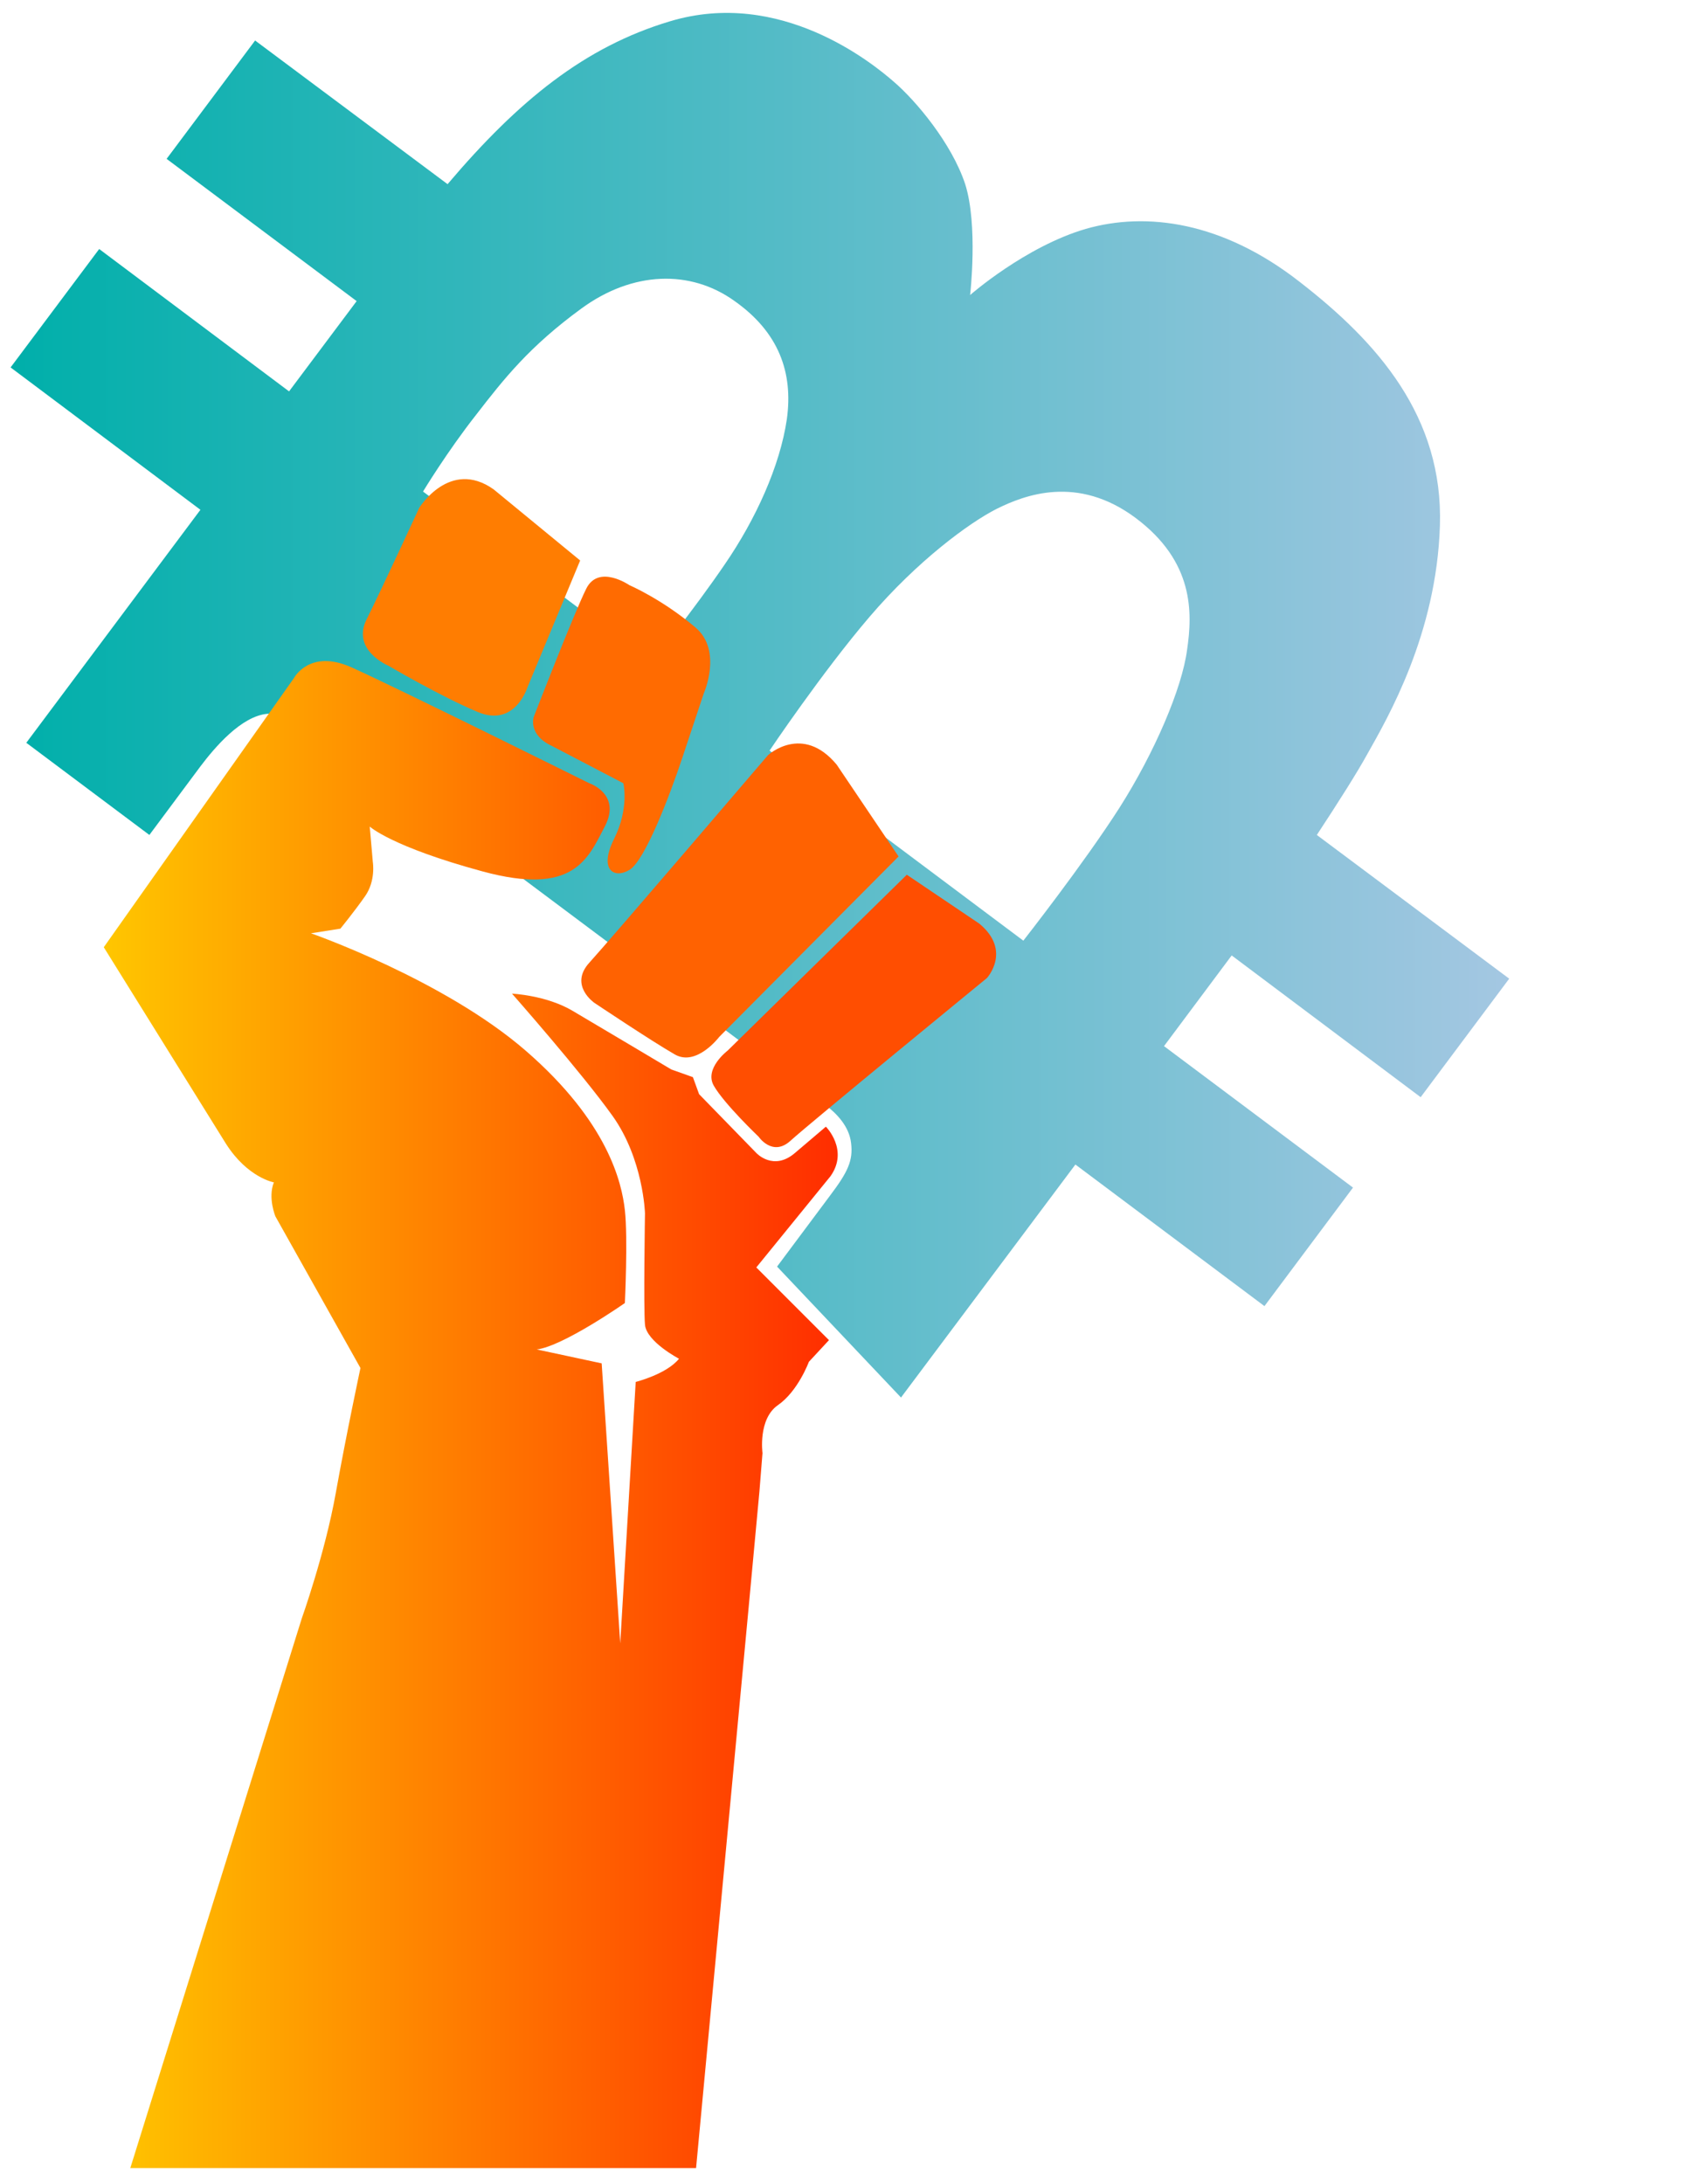 <?xml version="1.0" encoding="utf-8"?>
<!-- Generator: Adobe Illustrator 16.0.0, SVG Export Plug-In . SVG Version: 6.00 Build 0)  -->
<!DOCTYPE svg PUBLIC "-//W3C//DTD SVG 1.1//EN" "http://www.w3.org/Graphics/SVG/1.1/DTD/svg11.dtd">
<svg version="1.1" id="Layer_1" xmlns="http://www.w3.org/2000/svg" xmlns:xlink="http://www.w3.org/1999/xlink" x="0px" y="0px"
	 width="246px" height="318.317px" viewBox="0 0 246 318.317" enable-background="new 0 0 246 318.317" xml:space="preserve">
<linearGradient id="SVGID_1_" gradientUnits="userSpaceOnUse" x1="1.545" y1="102.788" x2="220.073" y2="102.788">
	<stop  offset="0.001" style="stop-color:#00AFAA"/>
	<stop  offset="1" style="stop-color:#A4C7E2"/>
</linearGradient>
<path fill="url(#SVGID_1_)" d="M105.714,82.217c4.478-6.52,8.018-14.273,9.025-21.117c0.943-6.809-1.178-12.689-7.657-17.247
	c-6.376-4.569-14.816-4.374-22.332,1.137c-7.519,5.496-11.195,10.126-15.316,15.461c-4.212,5.348-7.747,11.193-7.747,11.193
	l33.294,24.922C95.03,96.542,101.343,88.644,105.714,82.217z M145.329,74.171c-3.991,2.019-11.558,7.578-18.54,15.744
	c-6.924,8.097-14.572,19.488-14.572,19.488l37.006,27.701c0,0,8.82-11.239,14.007-19.354c5.152-8.094,9.132-17.438,9.866-23.006
	c0.824-5.537,0.979-12.909-7.485-19.241C157.09,69.144,149.363,72.168,145.329,74.171z M209.97,76.636
	c-0.507,15.801-7.58,27.937-10.605,33.31c-1.486,2.701-4.258,7.062-7.343,11.755l28.052,20.945l-12.913,17.273l-27.556-20.66
	l-9.868,13.218l27.559,20.619l-12.912,17.274l-27.568-20.636l-25.431,33.96l-18.072-19.082l7.727-10.354
	c2.605-3.447,3.373-5.108,3.069-7.626c-0.268-2.48-2.136-4.372-3.827-5.643l-71.444-53.425c-4.478-3.349-6.015-3.871-9.804-3.53
	c-3.842,0.308-7.746,4.938-9.803,7.662l-7.449,10.001L3.836,108.263l25.39-33.96L1.545,53.553l12.919-17.258l27.687,20.75
	l9.857-13.157L24.295,23.154L37.2,5.904l28.066,20.938C75.64,14.618,85.279,6.827,97.671,3.113
	c16.117-4.869,29.562,6.09,32.689,8.823c3.149,2.701,8.399,8.904,10.382,14.894c1.904,5.989,0.721,16.173,0.721,16.173
	s8.045-7.072,16.887-9.648c8.822-2.525,19.947-1.053,31.19,7.745C200.882,49.886,210.482,60.734,209.97,76.636z"/>
<path fill="#FF7D01" d="M71.972,71.319l12.626,10.372l-7.684,18.489c0,0-1.803,5.863-7.214,3.608
	c-5.412-2.255-13.079-6.765-13.079-6.765s-5.411-2.255-3.156-6.764c2.254-4.51,7.666-16.235,7.666-16.235
	S65.581,66.804,71.972,71.319z"/>
<path fill="#FF6201" d="M122.01,111.454l9.02,13.378l-26.156,26.306c0,0-3.308,4.358-6.463,2.555
	c-3.362-1.921-11.725-7.516-11.725-7.516s-3.757-2.555-0.751-5.861c3.391-3.731,26.05-30.245,26.05-30.245
	S117.013,105.433,122.01,111.454z"/>
<path fill="#FF4E01" d="M142.813,134.63l-10.581-7.134l-26.127,25.633c0,0-3.447,2.615-2.021,5.112c1.52,2.66,6.54,7.44,6.54,7.44
	s2.019,2.973,4.636,0.595c2.95-2.682,28.648-23.717,28.648-23.717S147.576,138.583,142.813,134.63z"/>
<path fill="#FF6B01" d="M80.522,108.748l10.372,5.412c0,0,0.901,3.607-1.353,8.117c-2.255,4.509,0,5.862,2.254,4.509
	c2.255-1.353,5.862-10.823,7.667-16.234c1.803-5.412,3.157-9.47,3.157-9.47s2.784-6.25-1.198-9.62
	c-4.894-4.14-9.625-6.164-9.625-6.164s-4.502-3.11-6.304,0.497c-1.805,3.607-7.659,18.686-7.659,18.686
	S76.914,107.085,80.522,108.748z"/>
<linearGradient id="SVGID_2_" gradientUnits="userSpaceOnUse" x1="15.133" y1="206.179" x2="122.157" y2="206.179">
	<stop  offset="0.001" style="stop-color:#FFC600"/>
	<stop  offset="1" style="stop-color:#FF2D00"/>
</linearGradient>
<path fill="url(#SVGID_2_)" d="M101.501,316.005H19l24.995-80.087c0,0,3.382-9.469,4.96-18.263
	c1.578-8.793,3.607-18.264,3.607-18.264l-12.401-22.097c0,0-1.127-2.706-0.226-4.961c0,0-3.833-0.676-6.989-5.636l-17.813-28.636
	l27.734-39.234c0,0,2.255-4.284,8.343-1.578c6.088,2.705,34.724,16.911,34.724,16.911s4.735,1.578,2.254,6.313
	c-2.479,4.735-4.509,10.146-17.812,6.539c-13.304-3.607-16.46-6.539-16.46-6.539l0.451,5.186c0,0,0.451,2.706-1.127,4.96
	c-1.579,2.255-3.607,4.735-3.607,4.735l-4.285,0.676c0,0,19.392,6.765,31.341,17.137c11.951,10.372,13.98,19.166,14.431,23.224
	c0.452,4.059,0,13.529,0,13.529s-9.019,6.313-12.852,6.765l9.469,2.028l2.707,40.812l2.255-38.105c0,0,4.509-1.127,6.313-3.382
	c0,0-4.735-2.48-4.96-4.961c-0.226-2.479,0-16.233,0-16.233s-0.226-7.892-4.735-14.206c-4.51-6.312-14.656-17.812-14.656-17.812
	s4.96,0.226,8.793,2.48c3.833,2.255,14.43,8.568,14.43,8.568L101.04,157l0.902,2.48l8.343,8.568c0,0,2.48,2.706,5.636,0l4.509-3.833
	c0,0,3.383,3.382,0.677,7.216l-10.822,13.303l10.596,10.597l-2.929,3.157c0,0-1.579,4.284-4.511,6.312
	c-2.931,2.03-2.254,6.991-2.254,6.991s-0.227,2.929-0.451,5.636C110.511,220.135,101.501,316.005,101.501,316.005z"/>
</svg>
